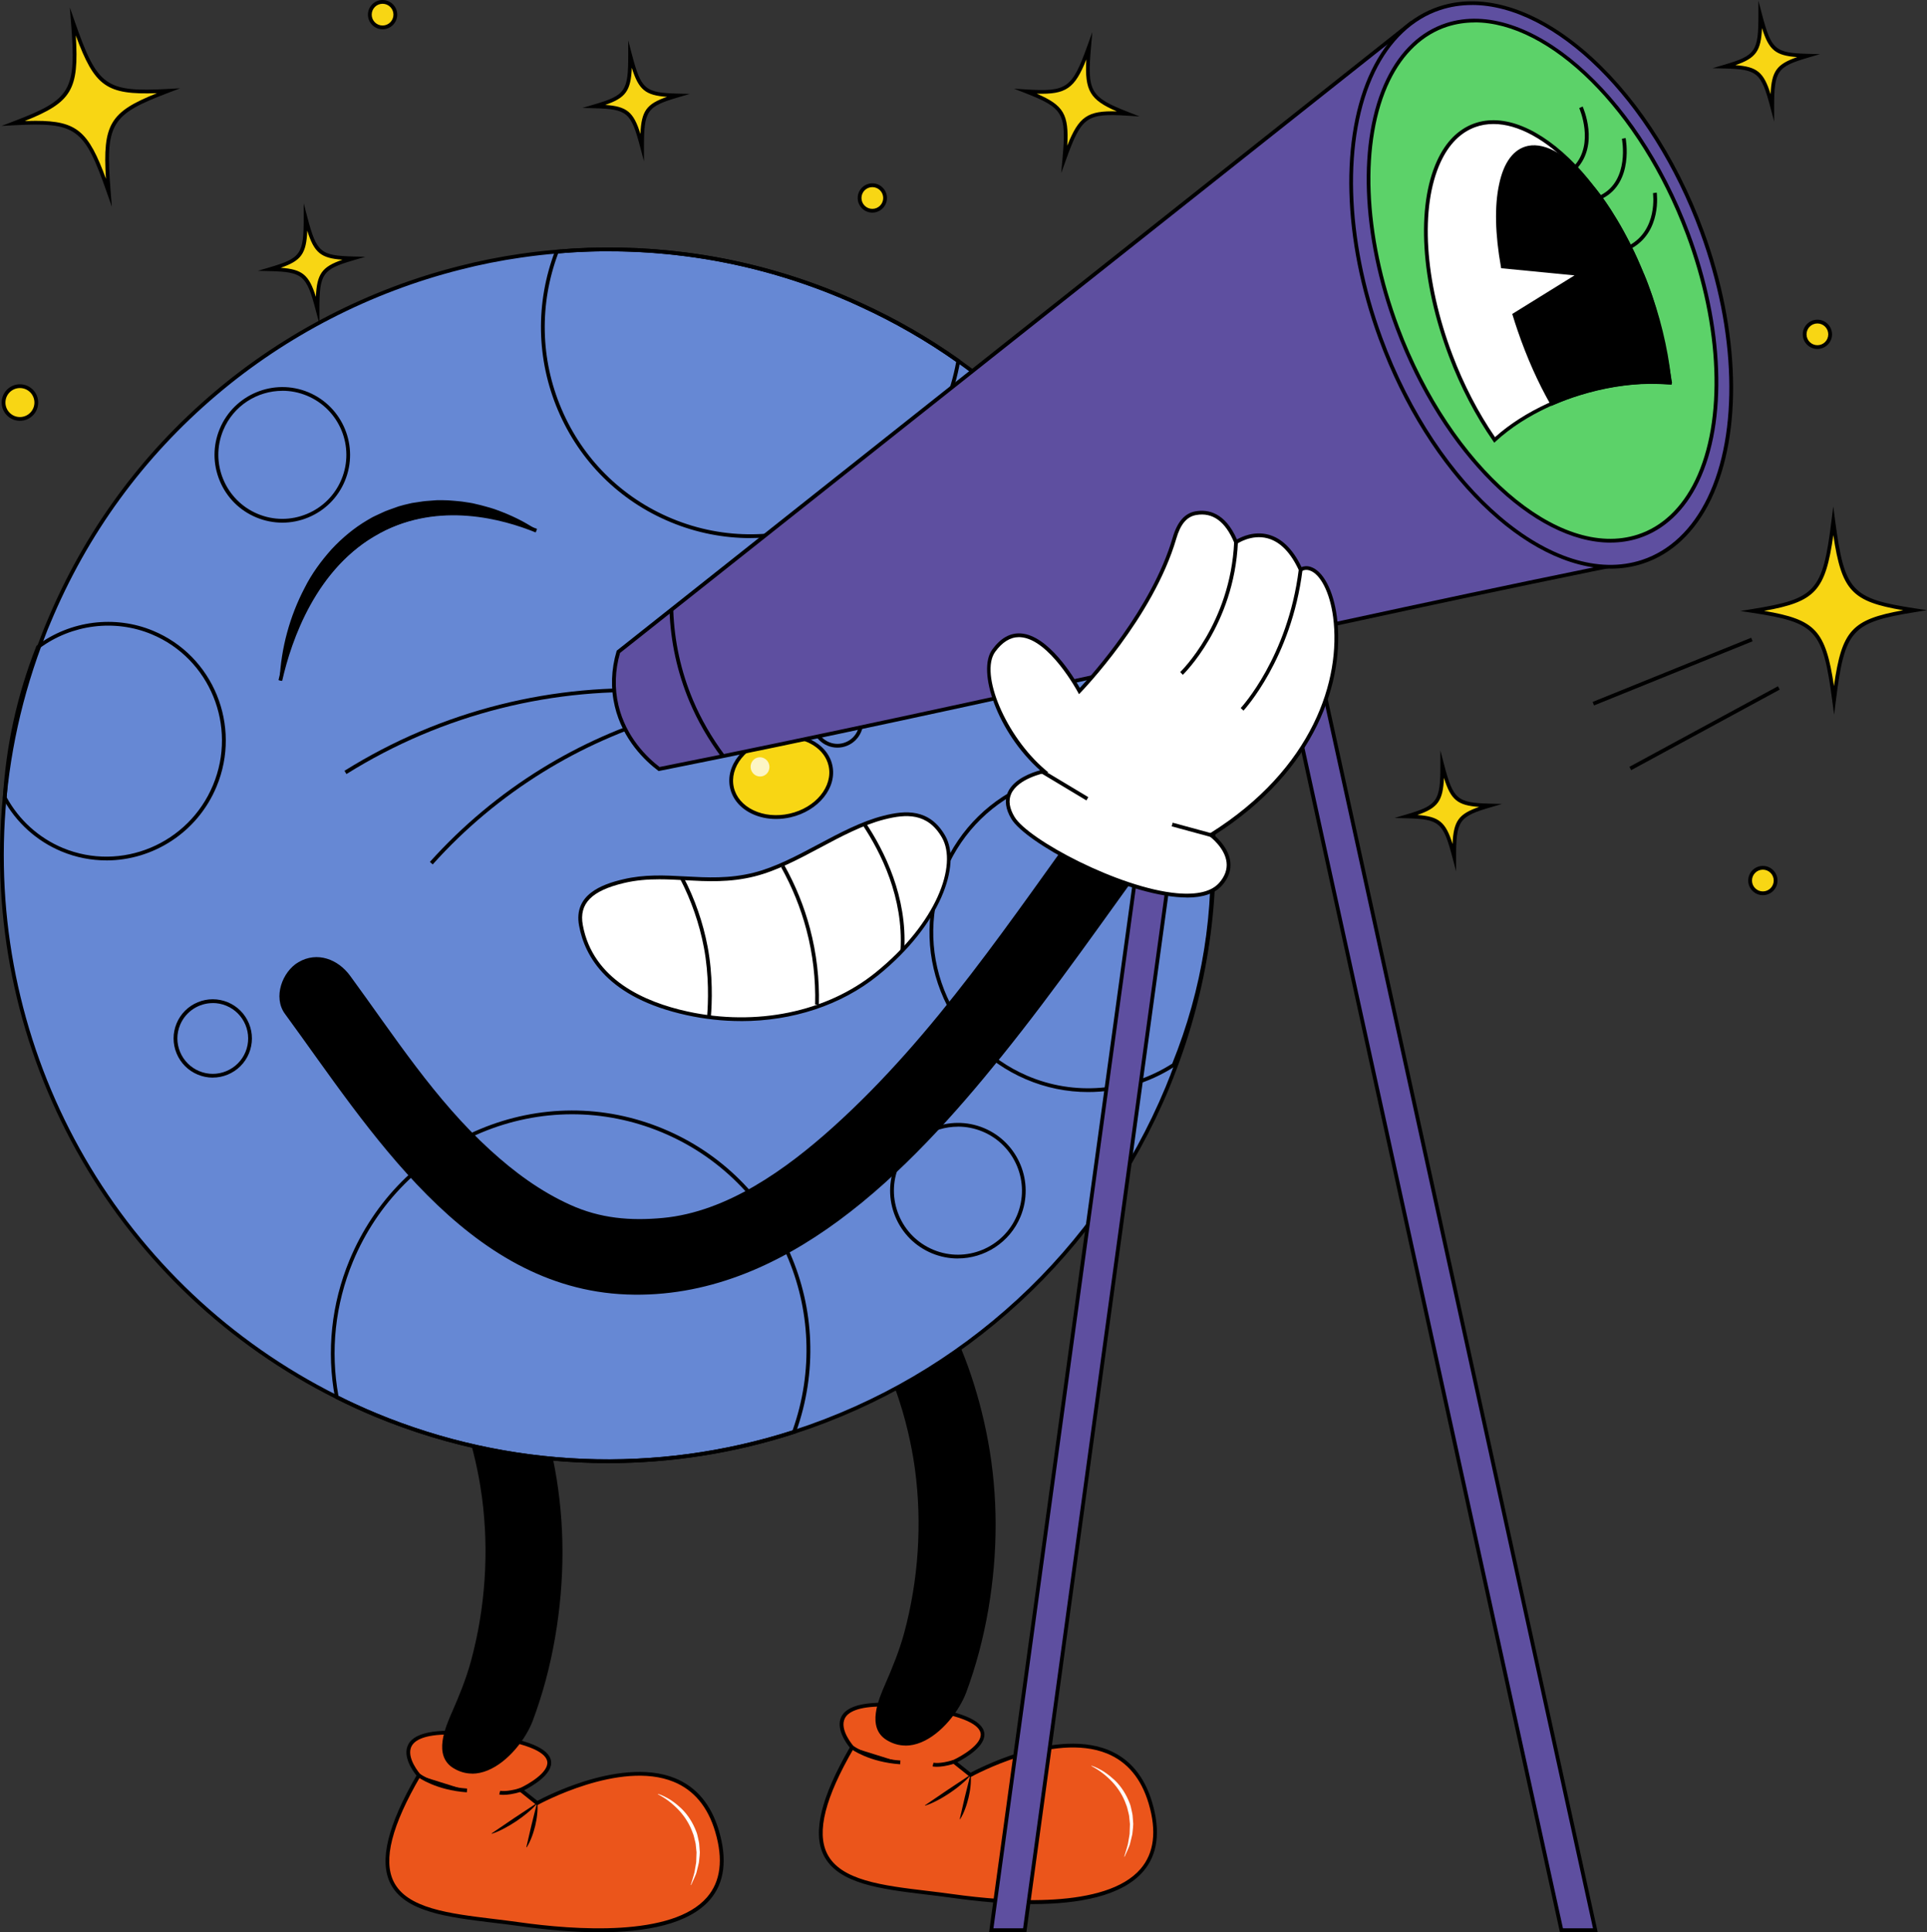 <?xml version="1.0" encoding="UTF-8"?><svg id="Ebene_2" xmlns="http://www.w3.org/2000/svg" width="510.59" height="511.89" viewBox="0 0 510.59 511.89"><rect x="0" y="0" width="510.59" height="511.89" fill="#333333" stroke="none"/><g id="_01"><path d="M479.05,14.76c-8.6,2.52-9.46,3.76-9.45,13.59-2.51-9.5-3.66-10.49-12.62-10.72,8.6-2.52,9.46-3.76,9.45-13.59,2.51,9.5,3.66,10.49,12.62,10.72Z" fill="#f8d614"/><path d="M470.1,32.23l-.99-3.74c-2.44-9.25-3.46-10.12-12.15-10.35l-3.19-.08,3.06-.9c8.34-2.44,9.1-3.55,9.09-13.11V.17s.98,3.74.98,3.74c2.44,9.25,3.46,10.12,12.15,10.35l3.19.08-3.06.9c-8.34,2.44-9.1,3.55-9.09,13.11v3.87ZM459.83,17.26c5.72.41,7.5,1.85,9.32,7.7.27-6.11,1.62-7.96,7.04-9.83-5.72-.41-7.5-1.85-9.32-7.7-.27,6.12-1.62,7.96-7.04,9.83Z"/><path d="M179.59,25.29c-8.6,2.52-9.46,3.76-9.45,13.59-2.51-9.5-3.66-10.49-12.62-10.72,8.6-2.52,9.46-3.76,9.45-13.59,2.51,9.5,3.66,10.49,12.62,10.72Z" fill="#f8d614"/><path d="M170.64,42.76l-.99-3.74c-2.44-9.25-3.46-10.12-12.15-10.35l-3.19-.08,3.06-.9c8.34-2.44,9.1-3.55,9.09-13.11v-3.87s.98,3.74.98,3.74c2.44,9.25,3.46,10.12,12.15,10.35l3.19.08-3.06.9c-8.34,2.44-9.1,3.55-9.09,13.11v3.87ZM160.37,27.79c5.72.41,7.5,1.85,9.32,7.7.27-6.11,1.62-7.96,7.04-9.83-5.72-.41-7.49-1.85-9.32-7.7-.27,6.12-1.62,7.96-7.04,9.83Z"/><path d="M394.78,213.4c-8.6,2.52-9.46,3.76-9.45,13.59-2.51-9.5-3.66-10.49-12.62-10.72,8.6-2.52,9.46-3.76,9.45-13.59,2.51,9.5,3.66,10.49,12.62,10.72Z" fill="#f8d614"/><path d="M385.83,230.87l-.99-3.75c-2.44-9.25-3.46-10.12-12.15-10.35l-3.19-.08,3.06-.9c8.34-2.44,9.1-3.55,9.09-13.11v-3.87s.98,3.74.98,3.74c2.44,9.25,3.46,10.12,12.15,10.35l3.19.08-3.06.9c-8.34,2.44-9.1,3.55-9.09,13.11v3.87ZM375.56,215.9c5.72.41,7.5,1.85,9.32,7.69.27-6.11,1.62-7.96,7.04-9.82-5.72-.41-7.49-1.85-9.32-7.7-.27,6.12-1.62,7.96-7.04,9.83Z"/><path d="M93.6,68.44c-8.6,2.52-9.46,3.76-9.45,13.59-2.51-9.5-3.66-10.49-12.62-10.72,8.6-2.52,9.46-3.76,9.45-13.59,2.51,9.5,3.66,10.49,12.62,10.72Z" fill="#f8d614"/><path d="M84.65,85.91l-.99-3.74c-2.44-9.25-3.46-10.12-12.15-10.35l-3.19-.08,3.06-.9c8.34-2.44,9.1-3.55,9.09-13.11v-3.87s.98,3.74.98,3.74c2.44,9.25,3.46,10.12,12.15,10.35l3.19.08-3.06.9c-8.34,2.44-9.1,3.55-9.09,13.11v3.87ZM74.38,70.94c5.72.41,7.49,1.85,9.32,7.7.27-6.11,1.62-7.96,7.04-9.83-5.72-.41-7.49-1.85-9.32-7.7-.27,6.12-1.62,7.96-7.04,9.83Z"/><path d="M298.8,30.15c-11.1-.69-12.64.4-16.77,11.87,1.09-12.15.15-13.79-10.2-17.84,11.1.69,12.64-.4,16.77-11.87-1.09,12.15-.15,13.79,10.2,17.84Z" fill="#f8d614"/><path d="M281.19,45.84l.34-3.86c1.07-11.91.23-13.37-9.89-17.33l-2.97-1.16,3.18.2c10.85.67,12.22-.3,16.27-11.55l1.31-3.64-.34,3.86c-1.07,11.91-.23,13.37,9.89,17.33l2.97,1.16-3.18-.2c-10.85-.68-12.22.3-16.27,11.55l-1.31,3.64ZM274.71,24.82c7.11,3.07,8.54,5.46,8.08,13.76,3.08-7.73,5.38-9.29,13.13-9.07-7.11-3.07-8.54-5.46-8.08-13.76-3.08,7.73-5.39,9.29-13.13,9.07Z"/><path d="M44.58,24.05c-15.77,5.99-17.21,8.46-15.75,26.91-6.1-17.47-8.42-19.15-25.27-18.27,15.77-5.99,17.21-8.46,15.75-26.91,6.1,17.47,8.42,19.15,25.27,18.27Z" fill="#f8d614"/><path d="M29.64,54.78l-1.28-3.65c-6.04-17.3-8.13-18.81-24.77-17.94l-3.19.17,2.98-1.13c15.58-5.92,16.88-8.14,15.43-26.4l-.31-3.86,1.28,3.65c6.04,17.3,8.12,18.81,24.77,17.94l3.19-.17-2.98,1.13c-15.58,5.92-16.88,8.14-15.43,26.4l.31,3.86ZM9.45,32.01c10.98,0,13.99,2.81,18.62,15.35-.89-14.45,1.08-17.69,13.51-22.67-13.38.45-16.49-1.72-21.5-15.3.89,14.45-1.08,17.69-13.51,22.67,1.02-.03,1.98-.05,2.88-.05Z"/><path d="M507.36,161.66c-17.08,2.75-19.04,4.93-21.39,23.78-2.51-18.82-4.5-20.98-21.6-23.59,17.08-2.75,19.04-4.93,21.39-23.78,2.52,18.82,4.5,20.98,21.6,23.59Z" fill="#f8d614"/><path d="M485.98,189.34l-.51-3.84c-2.49-18.64-4.27-20.58-21.18-23.16l-3.15-.48,3.15-.51c16.89-2.72,18.65-4.69,20.98-23.34l.48-3.84.51,3.84c2.49,18.64,4.27,20.58,21.18,23.16l3.15.48-3.15.51c-16.89,2.72-18.65,4.69-20.98,23.34l-.48,3.84ZM467.43,161.83c13.62,2.32,16.28,5.14,18.51,19.91,2.1-14.79,4.74-17.63,18.34-20.07-13.62-2.32-16.28-5.14-18.51-19.91-2.1,14.79-4.74,17.63-18.34,20.07Z"/><rect x="420.52" y="177.41" width="45.32" height="1" transform="translate(-34.37 179.23) rotate(-22.03)"/><rect x="429.27" y="192.42" width="44.77" height="1" transform="translate(-37.35 238.63) rotate(-28.47)"/><path d="M9.63,106.64c0,2.4-1.94,4.34-4.34,4.34s-4.34-1.94-4.34-4.34,1.94-4.34,4.34-4.34,4.34,1.94,4.34,4.34Z" fill="#f8d614"/><path d="M5.28,111.48c-2.67,0-4.84-2.17-4.84-4.84s2.17-4.84,4.84-4.84,4.84,2.17,4.84,4.84-2.17,4.84-4.84,4.84ZM5.28,102.8c-2.12,0-3.84,1.72-3.84,3.84s1.72,3.84,3.84,3.84,3.84-1.72,3.84-3.84-1.72-3.84-3.84-3.84Z"/><circle cx="101.37" cy="3.88" r="3.38" transform="translate(-.07 2.8) rotate(-1.58)" fill="#f8d614"/><path d="M101.37,7.76c-2.14,0-3.88-1.74-3.88-3.88s1.74-3.88,3.88-3.88,3.88,1.74,3.88,3.88-1.74,3.88-3.88,3.88ZM101.37,1c-1.59,0-2.88,1.29-2.88,2.88s1.29,2.88,2.88,2.88,2.88-1.29,2.88-2.88-1.29-2.88-2.88-2.88Z"/><path d="M234.52,52.45c0,1.87-1.51,3.38-3.38,3.38s-3.38-1.51-3.38-3.38,1.51-3.38,3.38-3.38,3.38,1.51,3.38,3.38Z" fill="#f8d614"/><path d="M231.14,56.33c-2.14,0-3.88-1.74-3.88-3.88s1.74-3.88,3.88-3.88,3.88,1.74,3.88,3.88-1.74,3.88-3.88,3.88ZM231.14,49.57c-1.59,0-2.88,1.29-2.88,2.88s1.29,2.88,2.88,2.88,2.88-1.29,2.88-2.88-1.29-2.88-2.88-2.88Z"/><path d="M484.93,88.57c0,1.87-1.51,3.38-3.38,3.38s-3.38-1.51-3.38-3.38,1.51-3.38,3.38-3.38,3.38,1.51,3.38,3.38Z" fill="#f8d614"/><path d="M481.55,92.45c-2.14,0-3.88-1.74-3.88-3.88s1.74-3.88,3.88-3.88,3.88,1.74,3.88,3.88-1.74,3.88-3.88,3.88ZM481.55,85.69c-1.59,0-2.88,1.29-2.88,2.88s1.29,2.88,2.88,2.88,2.88-1.29,2.88-2.88-1.29-2.88-2.88-2.88Z"/><path d="M470.48,233.27c0,1.87-1.51,3.38-3.38,3.38s-3.38-1.51-3.38-3.38,1.51-3.38,3.38-3.38,3.38,1.51,3.38,3.38Z" fill="#f8d614"/><path d="M467.1,237.15c-2.14,0-3.88-1.74-3.88-3.88s1.74-3.88,3.88-3.88,3.88,1.74,3.88,3.88-1.74,3.88-3.88,3.88ZM467.1,230.39c-1.59,0-2.88,1.29-2.88,2.88s1.29,2.88,2.88,2.88,2.88-1.29,2.88-2.88-1.29-2.88-2.88-2.88Z"/><path d="M225.78,462.9s-12.99-14.62,17.13-10.64c32.3,4.27,9.85,14.46,9.85,14.46l4.39,3.5s39.04-21.77,47.68,7.4-29.48,27.88-52.45,24.66c-22.97-3.23-48.39-1.92-26.59-39.38Z" fill="#eb551b"/><path d="M273.56,504.42c-7.15,0-14.57-.71-21.26-1.65-2.25-.32-4.55-.59-6.77-.86-12.08-1.45-23.49-2.82-27.28-10.41-2.99-6-.73-15.34,6.91-28.55-.89-1.09-3.85-5.11-2.18-8.26,1.83-3.45,8.56-4.44,19.98-2.93,11.5,1.52,17.34,3.91,17.84,7.32.52,3.51-5.08,6.7-7.13,7.74l3.51,2.8c1.24-.66,6.22-3.22,12.49-5.19,6.71-2.11,16.31-3.96,24-.83,5.66,2.31,9.57,6.98,11.61,13.87,2.27,7.68,1.48,13.83-2.36,18.29-5.66,6.57-17.13,8.66-29.39,8.66ZM233.84,452.08c-6.67,0-9.15,1.55-9.96,3.09-1.59,3,2.24,7.36,2.28,7.4l.24.27-.18.31c-7.6,13.06-9.91,22.19-7.06,27.91,3.54,7.11,14.69,8.45,26.5,9.86,2.23.27,4.53.54,6.79.86,14.66,2.06,40.61,3.93,49.75-6.67,3.6-4.18,4.33-10.02,2.15-17.35-1.95-6.59-5.66-11.04-11.03-13.23-14.23-5.8-35.71,6.01-35.92,6.13l-.29.16-5.29-4.22.74-.34c2.17-.99,7.7-4.17,7.28-7.04-.29-1.97-3.48-4.69-16.98-6.47-3.63-.48-6.59-.68-9-.68Z"/><path d="M225.78,462.9s4.63,3.43,12.77,3.98"/><path d="M238.51,467.38c-8.19-.56-12.84-3.94-13.03-4.08l.59-.8s4.63,3.35,12.51,3.89l-.07,1Z"/><path d="M247.22,467.46s1.75.45,5.53-.73"/><path d="M248.23,468.04c-.73,0-1.1-.09-1.13-.1l.25-.97s1.71.39,5.26-.72l.3.95c-2.19.69-3.73.84-4.68.84Z"/><path d="M257.17,470.27c-.81.97-1.7,1.79-2.64,2.57-.93.79-1.91,1.49-2.9,2.17-1.01.66-2.03,1.3-3.11,1.86-1.07.57-2.18,1.09-3.38,1.47l-.06-.08,5.99-4.08,6.04-4,.06.08Z"/><path d="M257.19,470.24c.11,1.06.06,2.07-.05,3.08-.1,1.01-.3,1.99-.52,2.96-.25.97-.52,1.94-.88,2.88-.35.94-.77,1.88-1.34,2.77l-.1-.02,1.35-5.85,1.45-5.83.1.02Z"/><path d="M289.21,467.76c1.15.36,2.21.93,3.25,1.56.52.31.98.71,1.48,1.06.47.38.92.79,1.39,1.19,1.77,1.69,3.12,3.84,4,6.16.24.58.36,1.19.49,1.79.12.61.3,1.21.31,1.83l.14,1.84c-.01.61-.08,1.23-.15,1.83l-.1.91-.21.89-.43,1.76c-.17.58-.45,1.12-.67,1.67-.23.55-.48,1.1-.74,1.63l-.09-.03c.33-1.13.72-2.24.99-3.39l.3-1.74.14-.87.03-.88.06-1.76-.18-1.75c-.02-.59-.21-1.15-.34-1.72-.14-.57-.26-1.14-.5-1.68-.77-2.21-2.03-4.25-3.63-5.97-1.61-1.71-3.49-3.18-5.58-4.25l.04-.09Z" fill="#fff"/><path d="M248.28,345.51l-22.91,1.98c10.66,10.27,15.82,28.59,17.57,41.7,1.94,14.48.92,29.49-2.89,43.59-1.25,4.62-3.05,9.07-4.97,13.45-1.81,4.14-4.96,11.26.18,14.35,2.88,1.73,5.85,1.65,8.62.51,5.35-2.2,9.94-8.33,11.65-12.93,2.65-7.1,4.57-14.46,5.85-21.92,2.51-14.65,2.62-29.82-.09-44.45-2.12-11.48-6.25-24.95-13.01-36.27Z"/><path d="M239.92,462.42c-1.71,0-3.36-.47-4.93-1.42-5.49-3.31-2.18-10.87-.4-14.93,1.73-3.96,3.66-8.61,4.97-13.42,3.8-14.05,4.8-29.05,2.88-43.39-.89-6.63-4.76-29.2-17.42-41.4l-.79-.76,24.32-2.1.16.27c5.92,9.91,10.56,22.85,13.08,36.44,2.66,14.4,2.69,29.41.09,44.63-1.32,7.68-3.29,15.09-5.87,22.01-1.82,4.88-6.5,10.98-11.93,13.22-1.42.58-2.8.87-4.14.87ZM226.48,347.89c12.28,12.58,16.07,34.65,16.95,41.23,1.93,14.47.93,29.62-2.91,43.79-1.32,4.87-3.27,9.57-5,13.52-1.79,4.09-4.76,10.86-.02,13.72,2.51,1.51,5.26,1.67,8.18.48,5.11-2.1,9.68-8.08,11.38-12.64,2.56-6.86,4.52-14.21,5.83-21.83,2.59-15.1,2.56-29.99-.08-44.28-2.47-13.35-7.01-26.07-12.79-35.84l-21.52,1.86Z"/><path d="M110.96,470.32s-12.98-14.63,17.14-10.62c32.29,4.3,9.84,14.47,9.84,14.47l4.39,3.5s39.06-21.73,47.67,7.44c8.61,29.17-29.51,27.85-52.48,24.6-22.97-3.25-48.39-1.97-26.55-39.4Z" fill="#eb551b"/><path d="M158.81,511.89c-7.18,0-14.64-.72-21.36-1.67-2.25-.32-4.55-.6-6.77-.86-12.08-1.46-23.49-2.84-27.26-10.44-2.98-6-.71-15.34,6.94-28.55-.89-1.09-3.84-5.11-2.17-8.26,1.84-3.45,8.56-4.43,19.98-2.91,11.5,1.53,17.33,3.93,17.84,7.33.52,3.51-5.08,6.69-7.13,7.74l3.51,2.8c1.24-.66,6.22-3.21,12.5-5.18,6.71-2.1,16.31-3.95,24-.8,5.66,2.31,9.56,6.99,11.6,13.89,2.27,7.68,1.47,13.83-2.37,18.28-5.66,6.55-17.07,8.63-29.29,8.63ZM118.99,459.5c-6.64,0-9.11,1.54-9.92,3.08-1.59,2.99,2.23,7.36,2.27,7.41l.24.27-.18.31c-7.61,13.05-9.93,22.18-7.09,27.9,3.53,7.11,14.68,8.46,26.49,9.89,2.23.27,4.53.55,6.79.87,14.66,2.07,40.61,3.97,49.75-6.62,3.61-4.18,4.34-10.01,2.17-17.35-1.95-6.59-5.65-11.05-11.02-13.24-14.23-5.82-35.71,5.97-35.93,6.09l-.29.16-5.28-4.22.74-.34c2.17-.98,7.71-4.16,7.28-7.03-.29-1.97-3.47-4.69-16.98-6.49-3.65-.49-6.63-.69-9.05-.69Z"/><path d="M110.96,470.32s4.63,3.43,12.76,4"/><path d="M123.7,474.81c-8.19-.57-12.83-3.95-13.03-4.09l.6-.8s4.62,3.35,12.5,3.9l-.07,1Z"/><path d="M132.41,474.9s1.75.45,5.54-.73"/><path d="M133.42,475.48c-.73,0-1.11-.09-1.14-.1l.25-.97s1.71.39,5.26-.72l.3.96c-2.18.68-3.73.83-4.67.83Z"/><path d="M142.35,477.72c-.81.97-1.71,1.79-2.64,2.57-.93.78-1.91,1.49-2.91,2.17-1.01.66-2.04,1.3-3.11,1.86-1.07.57-2.18,1.09-3.38,1.47l-.06-.08,5.99-4.08,6.05-3.99.06.08Z"/><path d="M142.38,477.69c.11,1.06.06,2.07-.06,3.08-.1,1.01-.3,1.99-.52,2.96-.25.97-.52,1.93-.89,2.88-.36.94-.77,1.87-1.35,2.77l-.1-.02,1.36-5.85,1.45-5.83.1.02Z"/><path d="M174.39,475.24c1.15.36,2.21.93,3.25,1.56.52.31.98.71,1.47,1.06.47.38.92.79,1.38,1.2,1.77,1.69,3.12,3.85,4,6.17.24.58.36,1.19.49,1.79.12.61.3,1.21.31,1.83l.14,1.84c-.01.61-.08,1.23-.15,1.83l-.1.91-.21.89-.43,1.76c-.17.58-.46,1.12-.68,1.67-.23.55-.48,1.1-.74,1.63l-.09-.03c.33-1.13.72-2.24.99-3.39l.3-1.74.15-.87.03-.88.06-1.76-.18-1.75c-.02-.59-.2-1.15-.34-1.72-.13-.57-.26-1.14-.5-1.68-.77-2.21-2.03-4.25-3.63-5.97-1.6-1.71-3.49-3.18-5.58-4.26l.04-.09Z" fill="#fff"/><path d="M125.26,440.2c3.83-14.1,4.86-29.1,2.94-43.59-1.56-11.79-5.87-27.79-14.45-38.38,2.44.12,4.89.24,7.35.42,5.51.4,10.83.98,16.2,1.17,4.59,9.66,7.57,20.18,9.26,29.41,2.69,14.63,2.56,29.81.04,44.45-1.29,7.46-3.22,14.82-5.87,21.91-1.72,4.6-6.32,10.72-11.67,12.92-2.77,1.14-5.75,1.22-8.62-.52-5.13-3.1-1.98-10.21-.17-14.35,1.93-4.38,3.73-8.82,4.99-13.45Z"/><path d="M125.12,469.85c-1.72,0-3.37-.47-4.94-1.42-5.49-3.31-2.17-10.87-.38-14.93,1.74-3.96,3.67-8.61,4.98-13.42h0c3.82-14.04,4.83-29.05,2.93-43.39-.97-7.35-4.32-25.77-14.35-38.13l-.71-.87,2.1.11c2.09.11,4.25.22,6.38.37,1.87.13,3.72.29,5.55.45,3.65.31,7.09.6,10.63.73h.3s.13.28.13.28c5.22,10.97,7.94,22.11,9.3,29.53,2.65,14.4,2.66,29.42.04,44.63-1.32,7.68-3.31,15.09-5.9,22-1.82,4.88-6.51,10.98-11.95,13.21-1.41.58-2.79.87-4.13.87ZM114.82,358.79c9.65,12.54,12.91,30.5,13.87,37.76,1.92,14.48.9,29.62-2.95,43.79h0c-1.33,4.88-3.28,9.57-5.01,13.52-1.8,4.09-4.77,10.86-.03,13.72,2.51,1.52,5.26,1.68,8.18.48,5.11-2.1,9.68-8.07,11.39-12.63,2.57-6.86,4.53-14.2,5.85-21.82,2.6-15.09,2.59-29.99-.04-44.28-1.34-7.3-4.01-18.23-9.09-29.01-3.46-.13-6.82-.42-10.38-.72-1.83-.15-3.68-.31-5.54-.44-2.09-.15-4.17-.26-6.24-.36Z"/><path d="M310.57,284.93c-.42,1.07-.84,2.15-1.29,3.21-18.76,45.14-55.75,77.2-98.88,91.18-35.06,11.34-74.23,10.73-110.92-4.51-3.52-1.46-6.92-3.02-10.24-4.69C30.82,340.97-2.83,279.99.77,217.32c.95-16.5,4.48-33.13,10.85-49.32v-.02c.39-1.01.78-1.99,1.2-2.96,20.22-48.66,61.6-82.1,109.04-94.07,5.31-1.37,10.68-2.43,16.12-3.22,3.18-.45,6.36-.83,9.56-1.08,11.24-.98,22.66-.77,34.08.71,13.78,1.77,27.58,5.39,41,10.99,1.89.78,3.74,1.6,5.56,2.45,9.18,4.2,17.77,9.17,25.73,14.82,2.4,1.71,4.75,3.46,7.05,5.29,3.91,3.09,7.68,6.38,11.21,9.8,28.3,27.13,45.64,63.78,48.87,102.54,1.99,23.67-1.26,48.12-10.46,71.68Z" fill="#6688d4"/><path d="M161.1,387.6c-21.05,0-42.07-4.12-61.8-12.32-3.47-1.44-6.93-3.03-10.27-4.7C31.41,341.83-3.43,281.66.27,217.29c.97-16.93,4.63-33.57,10.88-49.47.38-1.02.78-2,1.21-3,9.92-23.87,24.87-44.38,44.45-60.98,18.68-15.83,41.13-27.37,64.93-33.37,5.2-1.34,10.64-2.43,16.17-3.23,3.49-.5,6.63-.85,9.59-1.08,11.34-.99,22.84-.75,34.18.71,14.07,1.8,27.91,5.51,41.13,11.02,1.89.78,3.76,1.61,5.58,2.46,9.04,4.13,17.73,9.13,25.81,14.86,2.61,1.86,4.93,3.59,7.07,5.31,3.98,3.14,7.76,6.45,11.25,9.83,28.35,27.18,45.76,63.71,49.02,102.86,2.07,24.58-1.46,48.77-10.49,71.9h0s-.47-.18-.47-.18l.46.21c-.42,1.07-.84,2.14-1.28,3.2-18.1,43.56-54.25,76.9-99.18,91.47-16.08,5.2-32.79,7.79-49.47,7.79ZM161.27,66.56c-4.58,0-9.15.2-13.69.6-2.95.23-6.06.58-9.53,1.08-5.49.79-10.9,1.87-16.07,3.2-23.65,5.97-45.97,17.43-64.53,33.17-19.45,16.49-34.32,36.88-44.17,60.61-.43,1-.82,1.96-1.19,2.95-6.22,15.83-9.86,32.37-10.82,49.19-3.67,63.97,30.95,123.76,88.21,152.33,3.32,1.67,6.76,3.24,10.21,4.67,35.14,14.6,74.41,16.2,110.58,4.5,44.65-14.47,80.58-47.6,98.57-90.9.44-1.06.86-2.12,1.27-3.18l.47.16-.47-.18c8.97-22.98,12.48-47.02,10.43-71.45-3.24-38.9-20.55-75.21-48.72-102.22-3.46-3.36-7.22-6.65-11.17-9.77-2.13-1.7-4.43-3.43-7.03-5.27-8.03-5.69-16.66-10.66-25.65-14.77-1.8-.85-3.67-1.68-5.54-2.45-13.14-5.48-26.89-9.16-40.87-10.95-6.72-.87-13.51-1.3-20.28-1.3Z"/><path d="M198.86,142.55c-7.08,0-14.27-1.36-21.19-4.24-13.5-5.59-24.09-16.11-29.83-29.63-5.72-13.48-6-28.47-.77-42.2l.11-.29.31-.03c11.35-.99,22.85-.75,34.19.71,14.07,1.8,27.91,5.51,41.13,11.02,1.89.78,3.76,1.61,5.58,2.46,9.04,4.13,17.73,9.13,25.81,14.86l.26.18-.05.31c-.69,4.06-1.87,8.09-3.49,11.96-9.03,21.72-30.04,34.88-52.04,34.88ZM147.89,67.13c-5.02,13.41-4.72,28.02.87,41.16,5.63,13.27,16.04,23.6,29.29,29.09,27.93,11.61,60.2-1.9,71.93-30.1h0c1.56-3.71,2.69-7.55,3.38-11.43-7.95-5.62-16.5-10.52-25.39-14.59-1.8-.85-3.67-1.68-5.54-2.45-13.14-5.48-26.89-9.16-40.87-10.95-11.16-1.44-22.49-1.69-33.66-.73Z"/><path d="M161.08,387.6c-21.05,0-42.06-4.12-61.79-12.32-3.59-1.49-7.04-3.08-10.26-4.71l-.22-.11-.05-.24c-2.29-12.23-.95-24.82,3.85-36.4,6.56-15.79,18.82-28.1,34.52-34.67,15.7-6.57,32.96-6.62,48.6-.12,31.28,12.99,46.72,48.34,35.15,80.46l-.08.23-.23.08c-16.09,5.21-32.8,7.8-49.48,7.8ZM89.69,369.79c3.13,1.58,6.49,3.12,9.97,4.57,35.08,14.57,74.25,16.19,110.35,4.56,11.23-31.56-3.96-66.21-34.68-78.97-15.39-6.39-32.38-6.35-47.83.12-15.46,6.47-27.52,18.59-33.98,34.14-4.7,11.32-6.03,23.62-3.84,35.59Z"/><path d="M288.32,289.3c-5.62,0-11.26-1.13-16.57-3.42-10.37-4.46-18.36-12.73-22.5-23.28-4.14-10.55-3.95-22.12.56-32.59,4.5-10.46,12.77-18.56,23.28-22.8,10.51-4.25,22.02-4.13,32.38.34,6.24,2.68,11.56,6.69,15.83,11.92l.1.12v.16c1.54,21.46-1.81,42.5-9.93,62.53l-.06.15-.13.09c-6.97,4.49-14.95,6.78-22.96,6.78ZM288.9,205.11c-5.22,0-10.44,1.01-15.44,3.03-10.27,4.14-18.34,12.05-22.74,22.27-4.4,10.22-4.59,21.52-.55,31.83,4.05,10.3,11.85,18.37,21.97,22.73,12.52,5.39,26.89,4.19,38.46-3.2,8-19.8,11.31-40.58,9.83-61.78-4.15-5.04-9.32-8.92-15.35-11.51-5.19-2.24-10.68-3.35-16.17-3.35Z"/><path d="M56.38,285.48c-1.35,0-2.7-.27-3.98-.8-2.56-1.06-4.55-3.06-5.61-5.62-1.06-2.56-1.06-5.38,0-7.94s3.06-4.55,5.62-5.61c2.56-1.06,5.38-1.05,7.94,0,2.56,1.06,4.55,3.06,5.61,5.62,1.06,2.56,1.05,5.38,0,7.94-1.06,2.56-3.06,4.55-5.62,5.61-1.28.53-2.62.79-3.96.79ZM56.39,265.73c-3.68,0-7.17,2.18-8.67,5.78-.96,2.31-.96,4.86,0,7.17.96,2.31,2.76,4.12,5.07,5.08,2.31.96,4.86.96,7.17,0,2.31-.96,4.12-2.76,5.08-5.07,1.98-4.77-.29-10.27-5.06-12.25-1.17-.49-2.39-.72-3.58-.72Z"/><path d="M253.79,333.39c-2.29,0-4.62-.44-6.86-1.37-4.43-1.84-7.88-5.3-9.71-9.73-1.83-4.43-1.83-9.31.01-13.75,3.8-9.14,14.33-13.49,23.47-9.7,9.14,3.8,13.49,14.33,9.7,23.47h0c-2.87,6.9-9.57,11.07-16.61,11.07ZM253.84,298.47c-6.65,0-12.98,3.94-15.68,10.45-1.74,4.18-1.74,8.79-.01,12.98,1.73,4.19,4.99,7.45,9.17,9.19,8.63,3.59,18.58-.52,22.17-9.16h0c3.59-8.64-.52-18.58-9.16-22.17-2.12-.88-4.32-1.3-6.48-1.3Z"/><path d="M74.81,138.46c-2.33,0-4.67-.46-6.89-1.38-4.43-1.84-7.88-5.29-9.71-9.73-1.83-4.43-1.83-9.31.01-13.74,3.8-9.14,14.33-13.49,23.47-9.7,9.14,3.8,13.49,14.33,9.7,23.47h0c-1.84,4.43-5.29,7.88-9.73,9.71-2.21.91-4.53,1.37-6.86,1.37ZM74.83,103.53c-6.65,0-12.98,3.94-15.68,10.45-3.59,8.64.52,18.58,9.16,22.17,4.18,1.74,8.79,1.74,12.98.01,4.19-1.73,7.45-4.99,9.19-9.17h0c3.59-8.64-.52-18.58-9.16-22.17-2.12-.88-4.32-1.3-6.48-1.3Z"/><path d="M28.17,227.93c-3.98,0-8.01-.76-11.89-2.38-6.57-2.73-12.05-7.69-15.44-13.96l-.07-.12v-.14c.8-13.75,3.77-27.24,8.83-40.09l.05-.13.12-.1c8.86-6.62,20.66-8.12,30.79-3.91,15.97,6.63,23.52,25.14,16.83,41.25-5.07,12.2-16.86,19.59-29.21,19.59ZM1.78,211.25c3.28,6.01,8.56,10.76,14.87,13.39,15.46,6.42,33.32-1.05,39.8-16.67,6.48-15.6-.82-33.52-16.29-39.95-9.76-4.06-21.12-2.63-29.69,3.71-4.98,12.69-7.9,25.98-8.7,39.52Z"/><path d="M221.89,198.06c-.89,0-1.77-.17-2.62-.52-3.47-1.44-5.12-5.44-3.68-8.91.7-1.68,2.01-2.99,3.69-3.69,1.68-.7,3.54-.69,5.22,0,1.68.7,2.99,2.01,3.69,3.69s.69,3.54,0,5.22c-.7,1.68-2.01,2.99-3.69,3.69-.84.35-1.72.52-2.6.52ZM221.89,185.41c-.75,0-1.5.15-2.22.44-1.44.59-2.56,1.71-3.15,3.15-1.23,2.96.18,6.37,3.14,7.61,1.44.6,3.02.6,4.45,0,1.44-.59,2.56-1.71,3.15-3.15h0c1.23-2.96-.18-6.37-3.14-7.6-.72-.3-1.48-.45-2.23-.45Z"/><path d="M74.28,180.28c1.74-7.72,7.69-29.61,26.21-39.52,16.89-9.04,34.68-3.01,41.62-.17" fill="#6688d4"/><path d="M74.77,180.39l-.98-.22c2.46-10.91,9.17-30.6,26.46-39.85,16.01-8.57,33.22-3.8,42.05-.2l-.38.93c-8.67-3.54-25.55-8.22-41.2.15-16.94,9.07-23.53,28.45-25.96,39.19Z"/><path d="M74.08,180.21c.4-8.53,2.69-16.93,6.6-24.4,1.89-3.8,4.39-7.18,7.16-10.29,2.83-3.03,6.02-5.69,9.52-7.74l1.32-.76c.45-.24.91-.43,1.36-.65l1.37-.63c.46-.21.91-.43,1.38-.58l2.82-1.01c.95-.28,1.92-.53,2.88-.74.24-.05.48-.12.72-.16l.73-.11,1.46-.22c.97-.17,1.95-.23,2.93-.3l1.47-.11c.49,0,.98-.02,1.47,0,.98.02,1.96.04,2.93.15.97.1,1.95.15,2.91.32.96.15,1.93.26,2.88.52.95.23,1.9.43,2.84.72.94.28,1.88.52,2.79.87,3.68,1.34,7.24,3.01,10.53,5.27l-.13.44c-3.51-1.39-7.11-2.48-10.74-3.23-3.63-.77-7.31-1.2-10.97-1.19-7.31,0-14.62,1.73-20.97,5.58-3.23,1.8-6.17,4.2-8.85,6.9-1.37,1.32-2.58,2.83-3.8,4.32l-1.72,2.36c-.56.8-1.06,1.65-1.6,2.47-2.06,3.35-3.81,6.95-5.28,10.7-1.5,3.74-2.7,7.64-3.64,11.63l-.4-.13Z"/><path d="M91.8,205.05l-.53-.85c12.79-7.99,26.68-13.9,41.3-17.56,14.29-3.58,29-4.94,43.71-4.05l-.06,1c-14.61-.89-29.21.47-43.4,4.02-14.52,3.64-28.31,9.5-41.01,17.44Z"/><path d="M114.65,229l-.74-.67c8.63-9.6,18.57-17.91,29.54-24.68,10.27-6.34,21.35-11.27,32.93-14.67l.28.96c-11.5,3.37-22.5,8.27-32.69,14.56-10.89,6.72-20.76,14.96-29.32,24.5Z"/><path d="M199.82,231.68c-12.67,3.18-22.94-1.01-34.62,1.76-6.56,1.55-12.61,4.36-11.27,11.68,2.44,13.41,14.54,20.35,28.08,23.32,17.49,3.83,36.57.7,50.31-10.41,16.61-13.44,21.9-29.08,17.7-36.4-3.72-6.49-9.24-6.7-15.77-5.04-11.63,2.95-22.83,12.19-34.42,15.1Z" fill="#fff"/><path d="M196.36,270.5c-4.77,0-9.63-.52-14.46-1.58-20.78-4.56-26.95-15.41-28.47-23.72-1.49-8.16,5.94-10.9,11.65-12.25,5.72-1.36,10.98-1.07,16.54-.77,5.71.31,11.61.63,18.07-.99l.12.48-.12-.48c5.74-1.44,11.52-4.52,17.11-7.5,5.63-3,11.45-6.11,17.31-7.59,5.74-1.46,12.16-1.97,16.33,5.28,4.36,7.59-1.11,23.52-17.82,37.04-9.75,7.89-22.67,12.09-36.26,12.09ZM174.71,232.94c-3.09,0-6.18.23-9.39.99-8.57,2.03-11.93,5.45-10.9,11.1,2.65,14.51,16.52,20.47,27.7,22.92,18.3,4.01,36.94.16,49.88-10.31,16.29-13.18,21.73-28.53,17.58-35.76-3.82-6.65-9.57-6.24-15.21-4.81-5.75,1.46-11.51,4.53-17.09,7.51-5.64,3.01-11.47,6.12-17.34,7.59h0c-6.61,1.66-12.59,1.33-18.37,1.02-2.32-.13-4.59-.25-6.86-.25Z"/><path d="M239.61,251.72l-1-.06c.8-13.79-5.11-25.74-10.2-33.34l.83-.56c5.18,7.72,11.18,19.88,10.36,33.95Z"/><path d="M216.98,266.15l-1-.03c.18-6.7-.6-13.39-2.32-19.87-1.52-5.74-3.78-11.3-6.7-16.53l.87-.49c2.97,5.3,5.25,10.94,6.79,16.76,1.74,6.58,2.53,13.36,2.35,20.15Z"/><path d="M188.36,269.34l-1-.08c.29-3.6.57-10.77-.86-18.29-1.2-6.31-3.33-12.43-6.31-18.19l.89-.46c3.03,5.84,5.19,12.05,6.41,18.46,1.45,7.64,1.17,14.9.87,18.56Z"/><path d="M220.05,202.78c1.29,5.69-3.51,11.63-10.72,13.26-7.21,1.63-14.09-1.67-15.38-7.36-1.29-5.69,3.51-11.63,10.72-13.26,7.21-1.63,14.09,1.67,15.38,7.36Z" fill="#f8d614"/><path d="M205.63,216.96c-2.29,0-4.49-.47-6.43-1.4-3.04-1.46-5.08-3.86-5.74-6.77-.66-2.91.15-5.95,2.27-8.58,2.09-2.59,5.23-4.47,8.82-5.28,7.46-1.69,14.63,1.79,15.98,7.74h0c1.35,5.96-3.63,12.17-11.1,13.86-1.27.29-2.55.43-3.81.43ZM208.35,195.5c-1.16,0-2.36.13-3.57.4-3.38.76-6.31,2.51-8.27,4.93-1.93,2.38-2.66,5.13-2.08,7.73.59,2.6,2.43,4.76,5.2,6.09,2.8,1.34,6.21,1.66,9.58.9,6.93-1.56,11.56-7.24,10.34-12.66-1.01-4.47-5.71-7.39-11.21-7.39Z"/><path d="M203.81,202.61c.31,1.38-.52,2.74-1.87,3.04s-2.68-.57-2.99-1.94c-.31-1.38.52-2.74,1.87-3.04,1.34-.3,2.68.57,2.99,1.94Z" fill="#fdf5c4"/><polygon points="422.71 511.33 413.72 511.33 338.17 166.38 346.75 164.5 422.71 511.33" fill="#5e4fa0"/><path d="M423.33,511.83h-10.01l-.09-.39-75.66-345.44,9.56-2.09.11.49,76.09,347.44ZM414.12,510.83h7.97l-75.72-345.73-7.6,1.67,75.36,344.07Z"/><polygon points="318.61 167.36 271.53 511.33 262.66 511.33 309.9 166.17 318.61 167.36" fill="#5e4fa0"/><path d="M271.96,511.83h-9.88l.08-.57,47.31-345.66,9.7,1.33-.07.5-47.14,344.4ZM263.23,510.83h7.86l46.95-343.04-7.72-1.05-47.09,344.1Z"/><path d="M373.64,6.34l-209.79,166.33c-.83,2.78-1.96,8.05-.46,14.33,2.24,9.44,8.9,14.95,11.24,16.71,81.54-16.2,181.02-39.72,262.57-55.91L373.64,6.34Z" fill="#5e4fa0"/><path d="M174.51,204.26l-.18-.14c-3.36-2.54-9.32-8.13-11.43-17-1.13-4.75-.96-9.79.47-14.59l.04-.15.12-.1L373.83,5.55l.26.59,63.82,142.04-.62.12c-40.77,8.1-86.78,18.19-131.28,27.96-44.5,9.76-90.51,19.86-131.29,27.96l-.22.04ZM164.29,172.97c-1.34,4.59-1.49,9.4-.41,13.92,2,8.41,7.6,13.78,10.88,16.3,40.71-8.09,86.63-18.17,131.05-27.91,44.28-9.72,90.06-19.76,130.69-27.84L373.45,7.14l-209.16,165.84Z"/><path d="M450.96,61.43c14.85,40.49,7.81,79.61-15.71,87.38s-54.64-18.76-69.49-59.25c-14.85-40.49-7.81-79.61,15.71-87.38,23.53-7.77,54.64,18.76,69.49,59.25Z" fill="#5e4fa0"/><path d="M426.75,150.64c-22.26,0-48.3-25.02-61.46-60.91-9.65-26.3-10.37-53.54-1.9-71.07,4.15-8.59,10.35-14.45,17.93-16.95,23.75-7.84,55.2,18.87,70.12,59.55,9.65,26.3,10.37,53.54,1.9,71.07-4.15,8.59-10.35,14.45-17.93,16.95-2.79.92-5.69,1.37-8.65,1.37ZM390.02,1.33c-2.88,0-5.69.43-8.39,1.32-7.31,2.42-13.31,8.1-17.34,16.44-8.36,17.3-7.62,44.23,1.94,70.29,14.73,40.17,45.63,66.61,68.86,58.94,7.31-2.42,13.31-8.1,17.34-16.44,8.36-17.3,7.62-44.23-1.94-70.29-13.02-35.49-38.65-60.27-60.47-60.27Z"/><path d="M447.2,61.9c14.01,37.42,8.14,73.33-13.11,80.21s-49.84-17.88-63.85-55.3c-14.01-37.42-8.14-73.33,13.11-80.21,21.25-6.88,49.84,17.88,63.85,55.3Z" fill="#5cd269"/><path d="M426.72,143.75c-20.29,0-44.47-23.4-56.96-56.77-9.23-24.65-10.15-49.92-2.41-65.96,3.66-7.58,9.14-12.73,15.84-14.9,21.48-6.95,50.4,18,64.48,55.6,9.23,24.65,10.15,49.92,2.41,65.96-3.66,7.58-9.14,12.73-15.84,14.9-2.42.78-4.94,1.16-7.52,1.16ZM390.76,5.95c-2.5,0-4.93.37-7.27,1.12-6.44,2.08-11.71,7.06-15.25,14.38-7.63,15.8-6.69,40.77,2.45,65.17,13.9,37.11,42.26,61.79,63.23,55,6.44-2.08,11.71-7.06,15.25-14.38,7.63-15.8,6.69-40.77-2.45-65.18-12.35-32.97-36.11-56.13-55.97-56.13Z"/><path d="M191.19,200.62c-3.46-4.64-6.32-9.6-8.5-14.76-3.24-7.73-5.03-15.9-5.3-24.3l1-.03c.27,8.27,2.03,16.32,5.23,23.94,2.15,5.08,4.97,9.97,8.38,14.54l-.8.6Z"/><path d="M442.28,100.14c0,.09.04.18.02.26.02.07.02.14.03.21.04.26.06.52.09.78-1.13-.11-2.26-.17-3.44-.19-.63-.02-1.28-.04-1.94-.03h-.02c-5.78.06-12.09,1.04-18.48,3.02-2.54.77-4.96,1.68-7.26,2.69-.33.15-.64.27-.95.42-5.66,2.58-10.51,5.77-14.28,9.25-4.43-6.35-8.47-13.93-11.64-22.33-10.81-28.51-7.97-55.83,6.33-61.03,7.93-2.88,17.72,1.67,26.69,11.11,0,0,0,.02.03.02,1.35,1.43,2.69,3.01,3.99,4.68.13.18.27.33.4.51.19.23.38.47.57.7.23.29.47.61.71.92.39.49.76.98,1.11,1.51.5.67.97,1.36,1.44,2.07.49.73.96,1.46,1.41,2.19,1.24,1.95,2.44,4.05,3.59,6.25.38.71.76,1.45,1.12,2.19.04.04.05.08.07.13.5,1.02,1.01,2.05,1.48,3.12.34.73.66,1.48.98,2.23.24.56.47,1.12.71,1.68.07.15.12.28.19.43.34.8.67,1.65.98,2.48,3.24,8.53,5.24,16.97,6.07,24.72Z" fill="#fff"/><path d="M395.96,117.32l-.33-.47c-4.61-6.62-8.66-14.38-11.7-22.44-7.51-19.82-8.72-39.67-3.16-51.81,2.3-5.02,5.6-8.34,9.79-9.87,7.77-2.82,17.61,1.2,27.03,11.03h.01s.21.22.21.22c1.3,1.38,2.66,2.96,4.02,4.72.07.1.13.17.19.25.07.09.15.18.22.28l.55.67c.22.27.44.56.66.85l.06.08c.41.52.78,1.02,1.13,1.53.51.7.99,1.38,1.44,2.07.49.72.97,1.46,1.42,2.21,1.23,1.94,2.45,4.06,3.61,6.28.37.7.75,1.42,1.1,2.15.07.09.09.18.11.23.51,1.03,1,2.02,1.47,3.08.33.72.66,1.48.98,2.24l.71,1.69c.03.06.06.14.1.22.03.06.05.12.08.18.35.83.69,1.68,1,2.52,3.13,8.25,5.24,16.84,6.1,24.84h0s-.5.05-.5.05h.51c0,.06.02.13.02.22.02.08.02.16.02.22.04.22.06.49.09.76l.05.6-.6-.06c-1.09-.11-2.2-.17-3.4-.19-.61-.02-1.22-.04-1.85-.03h-.1c-5.86.06-12.2,1.1-18.34,3-2.45.75-4.88,1.65-7.21,2.67-.15.07-.31.14-.46.2-.16.07-.32.14-.47.21-5.47,2.5-10.36,5.66-14.15,9.16l-.42.39ZM395.71,32.85c-1.68,0-3.28.27-4.8.82-3.93,1.43-7.03,4.57-9.22,9.34-5.46,11.9-4.24,31.46,3.18,51.04,2.94,7.8,6.83,15.31,11.26,21.76,3.81-3.42,8.63-6.5,13.98-8.95.16-.08.33-.15.5-.22.15-.06.3-.13.45-.2,2.38-1.05,4.84-1.96,7.33-2.72,6.2-1.92,12.61-2.97,18.55-3.04h.09c.67-.02,1.33,0,1.97.02,1,.02,1.94.06,2.87.14,0-.05-.01-.1-.02-.15l-.06-.28.04-.13-.03-.09c-.85-7.91-2.94-16.42-6.04-24.59-.3-.83-.63-1.67-.97-2.46-.03-.06-.06-.13-.09-.21-.03-.06-.05-.12-.08-.19l-.72-1.71c-.32-.75-.64-1.5-.97-2.22-.46-1.05-.94-2.03-1.48-3.11l-.07-.13c-.36-.74-.74-1.47-1.12-2.18-1.15-2.2-2.35-4.29-3.57-6.21-.45-.74-.92-1.46-1.41-2.18-.45-.68-.91-1.35-1.42-2.05-.34-.5-.7-.99-1.1-1.49l-.07-.09c-.22-.29-.43-.57-.65-.83l-.57-.7c-.08-.11-.14-.18-.2-.26-.07-.09-.15-.18-.21-.28-1.26-1.62-2.52-3.1-3.74-4.4l-.16.05-.14-.36c-7.29-7.66-14.79-11.74-21.29-11.74Z"/><path d="M417.82,44.66l-.74-.68c5.48-5.95,1.4-15.26,1.36-15.35l.91-.41c.18.41,4.39,10-1.53,16.44Z"/><path d="M424.6,52.58l-.45-.89c7.74-3.96,5.62-14.81,5.6-14.92l.98-.2c.02.12,2.29,11.7-6.12,16.01Z"/><path d="M432.11,65.92l-.47-.88c7.7-4.16,6.35-13.77,6.34-13.87l.99-.15c.02.1,1.46,10.41-6.85,14.89Z"/><path d="M442.51,101.3s-4.82-.13-5.48-.12h-.02c-5.78.06-12.09,1.04-18.48,3.02-2.54.77-4.96,1.68-7.26,2.69-3.26-5.72-6.22-12.34-8.66-19.46-.47-1.37-.9-2.72-1.31-4.06l17.44-10.8-20.33-1.95-.21-.03c-1.53-8.56-1.7-16.1-.5-21.66,1.13-5.49,3.6-9.07,7.3-9.84,4.74-.95,10.68,2.9,16.46,9.9.31.39.65.8.97,1.21.23.29.47.61.71.92.39.49.76.98,1.11,1.51.5.67.97,1.36,1.44,2.07.49.73.96,1.46,1.41,2.19,1.24,1.95,2.44,4.05,3.59,6.25.38.71.76,1.45,1.12,2.19.04.04.05.08.07.13.5,1.02,1.01,2.05,1.48,3.12.34.73.66,1.48.98,2.23.24.56.47,1.12.71,1.68.07.15.12.28.19.43.34.8.67,1.65.98,2.48,3.24,8.53,5.05,18.21,6.31,25.88Z"/><path d="M411.05,107.54l-.22-.39c-3.33-5.85-6.26-12.42-8.7-19.54-.47-1.37-.91-2.73-1.32-4.07l-.11-.37,16.5-10.22-19.44-1.89-.06-.35c-1.55-8.63-1.72-16.19-.49-21.85,1.22-5.89,3.87-9.43,7.68-10.22,4.77-.95,10.79,2.62,16.94,10.08l.36.45c.2.25.41.51.62.77.21.26.43.55.65.84l.06.08c.41.52.78,1.02,1.13,1.53.51.7.99,1.38,1.44,2.07.49.72.97,1.46,1.42,2.21,1.23,1.94,2.45,4.06,3.61,6.28.37.7.75,1.42,1.1,2.15.07.09.09.18.11.23.51,1.03,1,2.02,1.47,3.08.33.72.66,1.48.98,2.24l.71,1.69c.03.06.06.14.1.22.03.06.05.12.08.18.35.83.69,1.68,1,2.52,3.2,8.43,5,17.86,6.33,25.97l.04.23-.15.18c-.16.19-.15.19-1.38.15-1.34-.04-3.76-.13-4.4-.1h-.1c-5.86.06-12.2,1.1-18.34,3-2.45.75-4.88,1.65-7.21,2.67l-.41.18ZM401.88,83.61c.37,1.21.77,2.44,1.2,3.68,2.37,6.9,5.19,13.28,8.4,18.98,2.24-.97,4.56-1.82,6.9-2.53,6.2-1.92,12.61-2.97,18.55-3.04h.09c.48-.01,3.01.05,4.52.09.14,0,.26,0,.38,0-1.32-7.92-3.09-17.03-6.19-25.19-.3-.83-.63-1.67-.97-2.46-.03-.06-.06-.13-.09-.21-.03-.06-.05-.12-.08-.19l-.72-1.71c-.32-.75-.64-1.5-.97-2.22-.46-1.05-.94-2.03-1.48-3.11l-.07-.13c-.36-.74-.74-1.47-1.12-2.18-1.15-2.2-2.35-4.29-3.57-6.21-.45-.74-.92-1.46-1.41-2.18-.45-.68-.91-1.35-1.42-2.05-.34-.5-.7-.99-1.1-1.49l-.07-.09c-.22-.29-.43-.57-.65-.83-.2-.26-.41-.51-.61-.76l-.36-.45c-5.9-7.15-11.58-10.61-15.97-9.73-4.28.89-6.12,5.63-6.91,9.45-1.18,5.46-1.03,12.75.44,21.11l21.63,2.07-18.37,11.38Z"/><path d="M303.1,210.39c-5.06-2.96-10.49-.79-13.68,3.59-21.38,29.31-41.55,60.19-68.71,84.63-12.37,11.12-28.05,22.45-45.06,24.04-8.65.81-16.62.13-24.57-3.48-7.94-3.6-14.77-8.64-21.19-14.5-14.71-13.4-25.45-30.25-37.13-46.19-3.19-4.35-8.68-6.51-13.68-3.59-4.29,2.51-6.8,9.3-3.59,13.68,22.4,30.57,48.01,72.76,90.61,74.36,41.89,1.57,74.95-32.92,99.26-63.05,14.55-18.03,27.7-37.11,41.34-55.82,3.18-4.37.74-11.15-3.59-13.68Z"/><path d="M347.08,150.63c-1.47-.46-2.45.29-2.45.29-6.71-14.6-17.12-7.28-17.12-7.28-2.96-7.19-7.23-8.3-10.67-7.69-3.19.57-4.74,3.48-5.65,6.59-6.15,21.04-25.19,40.52-25.19,40.52,0,0-12.89-24.16-22.7-10.68-4.57,6.28,3.2,23.36,13.35,31.94,0,0-14.01,2.76-8.24,12.36,4.99,8.29,45.7,28.15,55.02,17.52,5.95-6.79-2.58-13-2.58-13,42.13-26.37,35.66-67.65,26.23-70.57Z" fill="#fff"/><path d="M314.47,237.76c-.85,0-1.75-.04-2.7-.13-16.09-1.44-40.06-14.49-43.79-20.69-1.55-2.58-1.87-4.95-.95-7.03,1.6-3.61,6.47-5.28,8.56-5.84-11.35-10.09-16.79-26.35-12.69-31.98,2.21-3.04,4.75-4.48,7.61-4.28,7.28.51,14.03,11.64,15.61,14.42,2.95-3.15,19.1-20.97,24.6-39.82,1.22-4.17,3.19-6.44,6.04-6.95,3.29-.58,7.83.26,10.99,7.45,1.25-.72,4.58-2.29,8.38-1.26,3.51.95,6.45,3.84,8.73,8.59.5-.21,1.34-.4,2.37-.08,3.34,1.03,6.08,6.23,7,13.25,2.17,16.64-5.26,40.52-32.51,57.85,1.2,1.02,3.9,3.68,4.28,7.11.24,2.17-.5,4.25-2.19,6.18-1.88,2.14-5.02,3.23-9.34,3.23ZM270,168.79c-2.31,0-4.42,1.3-6.3,3.88-4.22,5.8,2.85,22.45,13.27,31.27l.79.67-1.02.2c-.07.01-7,1.43-8.81,5.5-.78,1.77-.48,3.82.9,6.11,3.62,6.01,27.69,18.84,43.02,20.21,5.4.48,9.17-.45,11.2-2.76,1.5-1.71,2.16-3.53,1.95-5.41-.43-3.89-4.4-6.83-4.44-6.86l-.6-.44.63-.39c27.34-17.11,34.79-40.79,32.65-57.25-.85-6.53-3.38-11.52-6.3-12.42h0c-1.19-.37-1.97.19-2.01.22l-.49.36-.26-.55c-2.19-4.76-4.98-7.62-8.31-8.52-4.3-1.16-8.03,1.41-8.07,1.44l-.51.36-.24-.58c-2.34-5.68-5.74-8.17-10.12-7.39-2.47.44-4.14,2.42-5.25,6.24-6.11,20.92-25.12,40.53-25.31,40.73l-.48.49-.32-.6c-.07-.14-7.54-13.96-15.13-14.49-.14-.01-.29-.02-.43-.02Z"/><path d="M313.41,178.77l-.69-.73c.13-.13,13.29-12.84,14.29-34.43l1,.05c-1.02,22.01-14.47,34.98-14.6,35.11Z"/><path d="M329.48,188.26l-.73-.69c.12-.13,12.49-13.49,15.38-36.71l.99.12c-2.93,23.56-15.52,37.14-15.64,37.28Z"/><rect x="281.55" y="200.91" width="1" height="14.17" transform="translate(-41.47 342.72) rotate(-59.02)"/><line x1="310.57" y1="218.4" x2="320.86" y2="221.2" fill="#fff"/><rect x="315.21" y="214.47" width="1" height="10.66" transform="translate(20.76 466.76) rotate(-74.78)"/></g></svg>